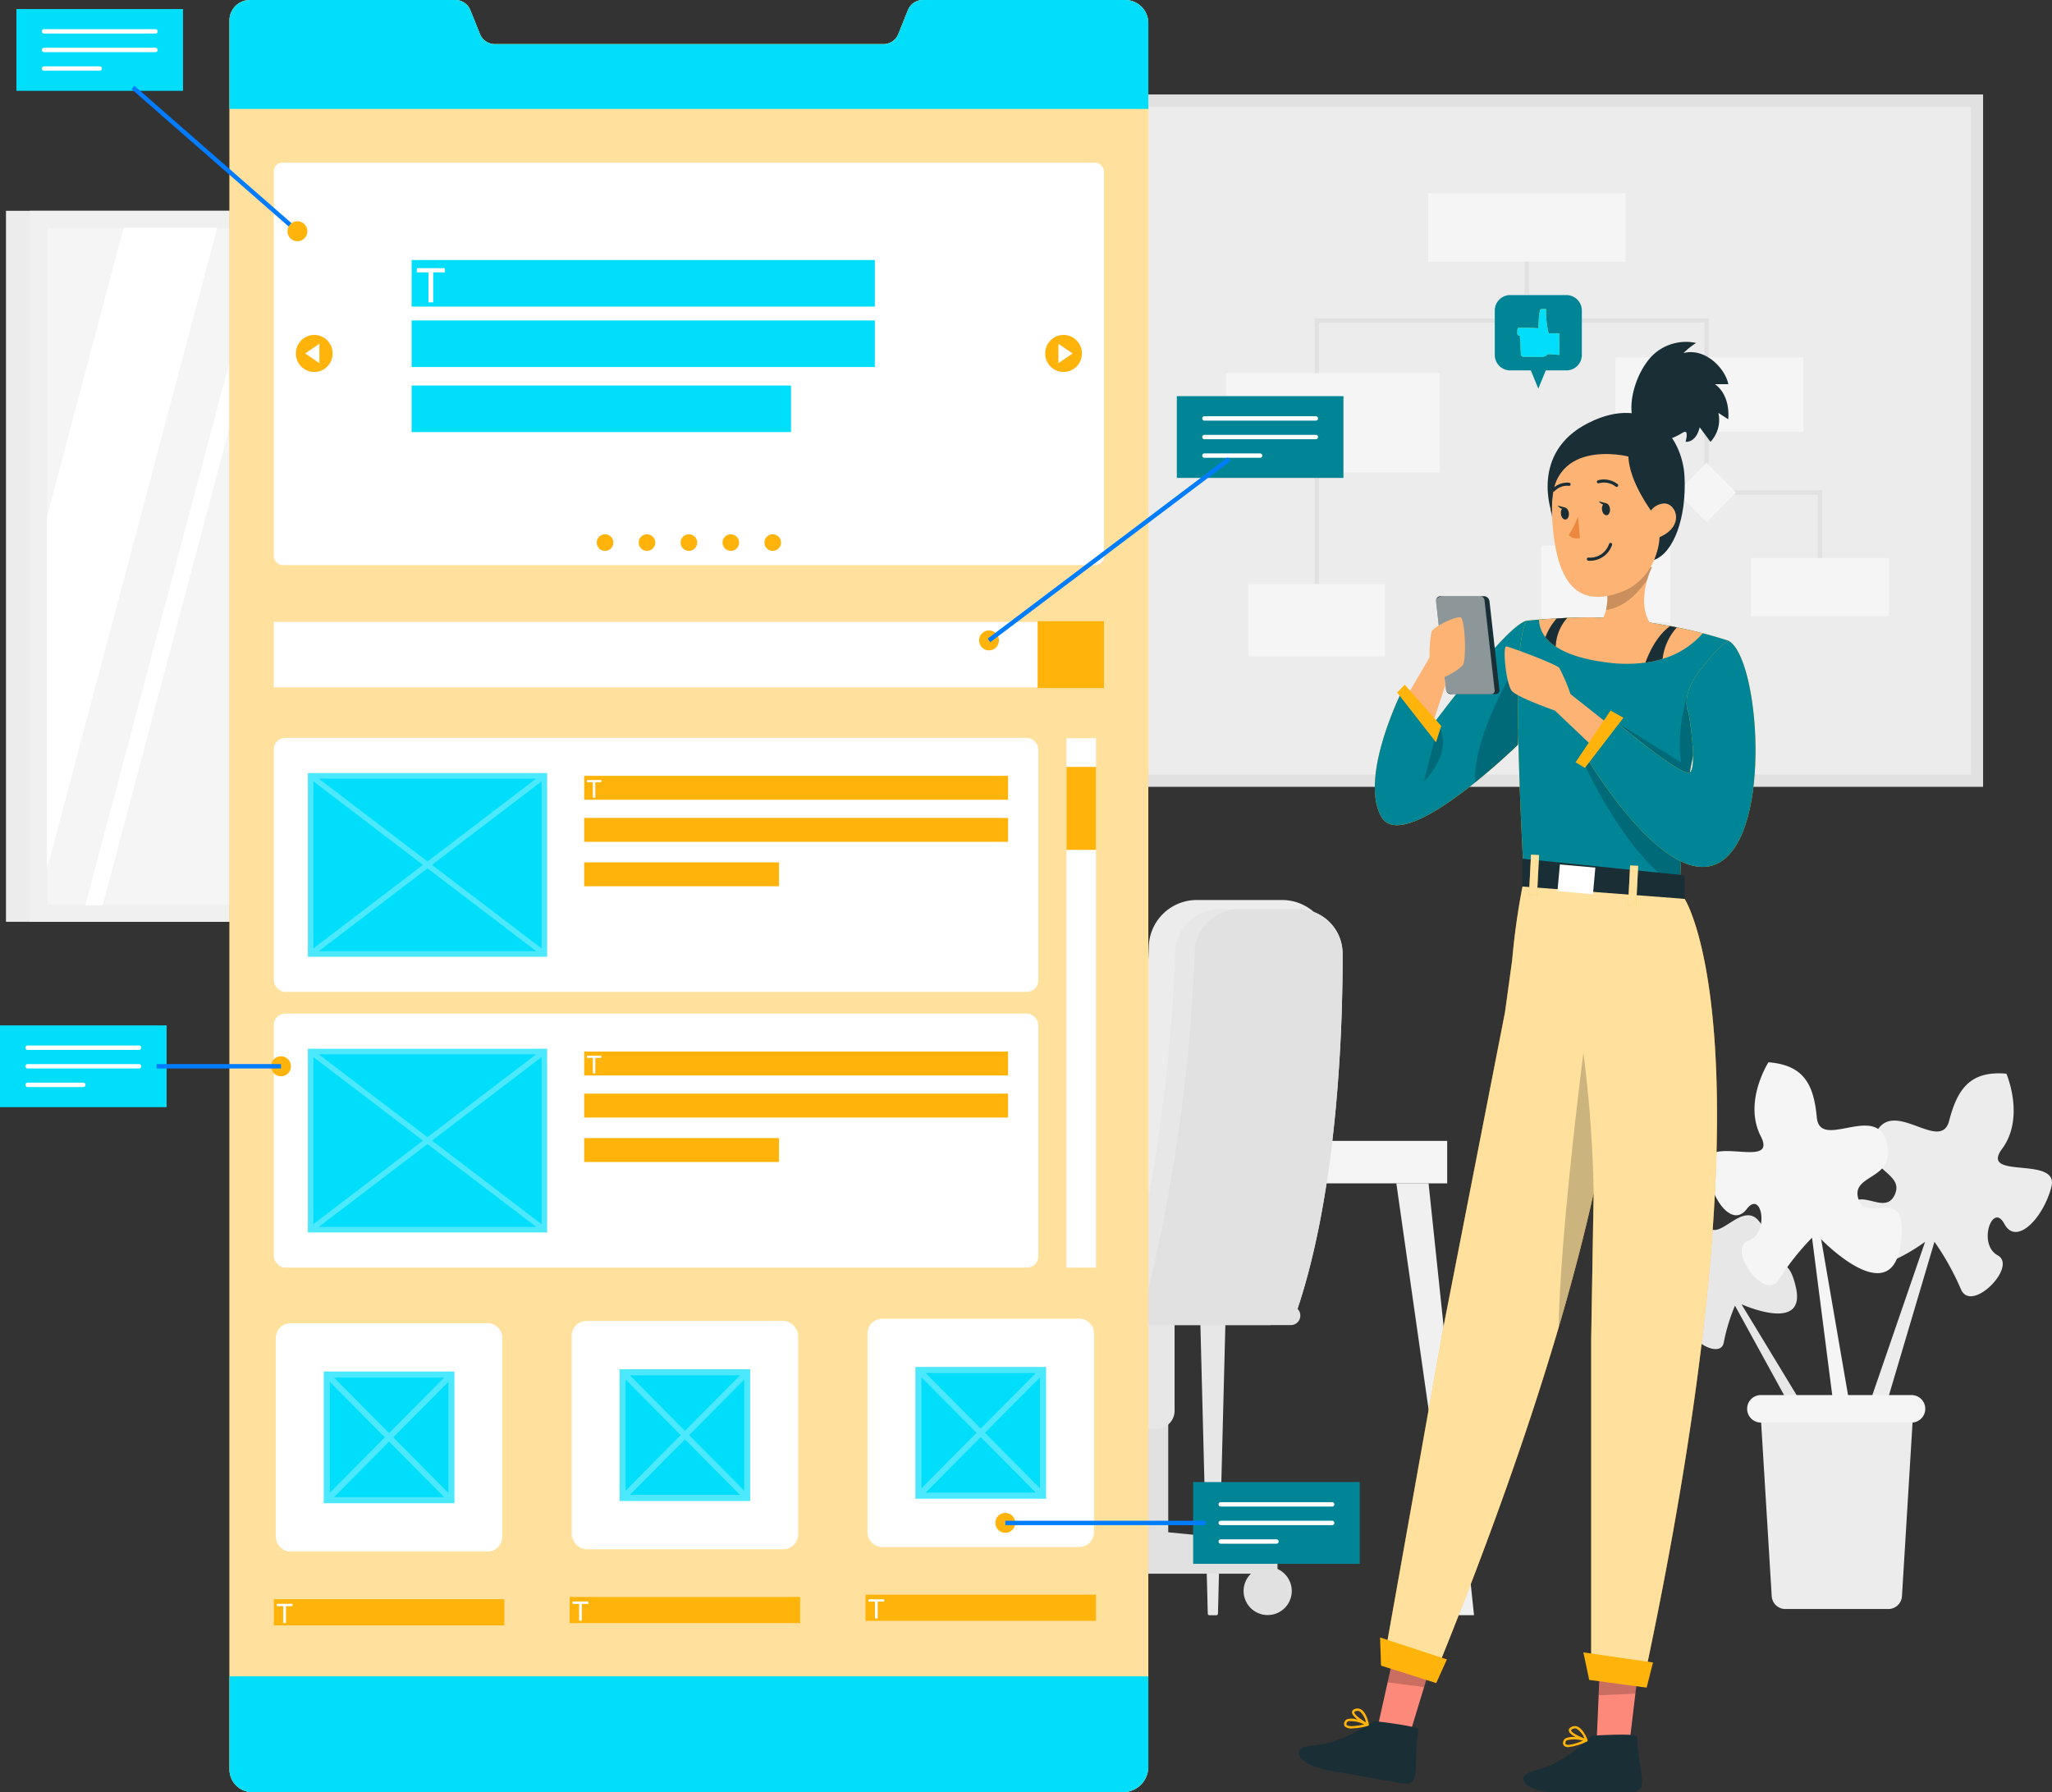 <svg xmlns="http://www.w3.org/2000/svg" width="363" height="317" viewBox="0 0 363 317">
  <rect x="0" y="0" width="363" height="317" fill="#333333" stroke="none"/>
  <g id="Grupo_135031" data-name="Grupo 135031" transform="translate(-968.966 -1748)">
    <g id="Grupo_134861" data-name="Grupo 134861" transform="translate(970.024 1764.711)">
      <g id="Grupo_134843" data-name="Grupo 134843" transform="translate(0 20.576)">
        <rect id="Rectángulo_295074" data-name="Rectángulo 295074" width="120.73" height="125.759" fill="#ececec"/>
        <rect id="Rectángulo_295075" data-name="Rectángulo 295075" width="120.73" height="125.759" transform="translate(4.217)" fill="#f0f0f0"/>
        <rect id="Rectángulo_295076" data-name="Rectángulo 295076" width="114.485" height="119.856" transform="translate(7.262 2.981)" fill="#e1e1e1"/>
        <rect id="Rectángulo_295077" data-name="Rectángulo 295077" width="111.627" height="119.853" transform="translate(7.26 2.98)" fill="#f5f5f5"/>
        <rect id="Rectángulo_295078" data-name="Rectángulo 295078" width="2.267" height="119.856" transform="translate(61.962 2.981)" fill="#ececec"/>
        <path id="Trazado_197350" data-name="Trazado 197350" d="M2088.813,992.331,2057,1112.184h-3.053l31.817-119.853Z" transform="translate(-2039.901 -989.351)" fill="#fff"/>
        <rect id="Rectángulo_295079" data-name="Rectángulo 295079" width="1.943" height="124.001" transform="translate(63.257 1.132)" fill="#f0f0f0"/>
        <path id="Trazado_197351" data-name="Trazado 197351" d="M2078.59,992.331l-30.1,113.425v-62.346l13.555-51.079Z" transform="translate(-2041.226 -989.351)" fill="#fff"/>
        <path id="Trazado_197352" data-name="Trazado 197352" d="M2143.954,1001.011v11.5l-25.878,97.473h-3.053Z" transform="translate(-2025.067 -987.155)" fill="#fff"/>
        <path id="Trazado_197353" data-name="Trazado 197353" d="M2142.747,1019.551V1081.9l-6.208,23.4H2119.99Z" transform="translate(-2023.861 -982.465)" fill="#fff"/>
      </g>
      <g id="Grupo_134850" data-name="Grupo 134850" transform="translate(70.501 127.685)">
        <g id="Grupo_134849" data-name="Grupo 134849">
          <path id="Trazado_197354" data-name="Trazado 197354" d="M2123.677,1122.062h12.255v-.822c0-1.615-1.793-2.9-3.929-2.812l-4.8.2c-1.977.08-3.526,1.314-3.526,2.81Z" transform="translate(-2093.467 -1064.565)" fill="#f0f0f0"/>
          <g id="Grupo_134844" data-name="Grupo 134844" transform="translate(28.635)">
            <path id="Trazado_197355" data-name="Trazado 197355" d="M2143.2,1126.58h16.216l2.58-22.825a1.6,1.6,0,0,0-1.587-1.525h-10.865a1.6,1.6,0,0,0-1.587,1.525Z" transform="translate(-2117.359 -1068.661)" fill="#e7e7e7"/>
            <path id="Trazado_197356" data-name="Trazado 197356" d="M2123.5,1075.438h4.048l4.55,43.11h-4.048a1.391,1.391,0,0,1-1.345-1.225l-4.291-40.66A1.078,1.078,0,0,1,2123.5,1075.438Z" transform="translate(-2122.41 -1075.438)" fill="#e7e7e7"/>
            <path id="Trazado_197357" data-name="Trazado 197357" d="M2129.429,1118.548H2190.1a1.077,1.077,0,0,0,1.085-1.225l-4.292-40.66a1.388,1.388,0,0,0-1.344-1.224H2124.88a1.077,1.077,0,0,0-1.085,1.224l4.292,40.66A1.388,1.388,0,0,0,2129.429,1118.548Z" transform="translate(-2122.075 -1075.438)" fill="#ececec"/>
            <path id="Trazado_197358" data-name="Trazado 197358" d="M2130.2,1114.26h57.214a.94.94,0,0,0,.947-1.069l-3.744-35.475a1.213,1.213,0,0,0-1.173-1.069h-57.214a.94.94,0,0,0-.947,1.069l3.744,35.475A1.213,1.213,0,0,0,2130.2,1114.26Z" transform="translate(-2121.712 -1075.132)" fill="#fafafa"/>
            <path id="Trazado_197359" data-name="Trazado 197359" d="M2142.885,1120.25h19.946a.881.881,0,0,1,.879.886h0a.881.881,0,0,1-.879.885h-19.946a.882.882,0,0,1-.878-.885h0A.882.882,0,0,1,2142.885,1120.25Z" transform="translate(-2117.65 -1064.103)" fill="#e7e7e7"/>
          </g>
          <rect id="Rectángulo_295080" data-name="Rectángulo 295080" width="49.394" height="7.512" transform="translate(54.141 64.918) rotate(180)" fill="#e7e7e7"/>
          <g id="Grupo_134845" data-name="Grupo 134845" transform="translate(140.152 64.918)">
            <path id="Trazado_197360" data-name="Trazado 197360" d="M2214.367,1203.637h1.233a.288.288,0,0,0,.283-.282l1.95-76.105h-5.7l1.949,76.105A.288.288,0,0,0,2214.367,1203.637Z" transform="translate(-2212.135 -1127.25)" fill="#e7e7e7"/>
          </g>
          <g id="Grupo_134846" data-name="Grupo 134846" transform="translate(175.457 64.918)">
            <path id="Trazado_197361" data-name="Trazado 197361" d="M2251.431,1203.636h2.849l-8.04-76.386h-5.7Z" transform="translate(-2240.542 -1127.25)" fill="#f0f0f0"/>
          </g>
          <path id="Trazado_197362" data-name="Trazado 197362" d="M2102.189,1203.636h0l10.92-76.386h-5.7l-8.041,76.386Z" transform="translate(-2099.37 -1062.332)" fill="#e7e7e7"/>
          <rect id="Rectángulo_295081" data-name="Rectángulo 295081" width="144.398" height="7.512" transform="translate(184.45 64.918) rotate(180)" fill="#f5f5f5"/>
          <path id="Trazado_197363" data-name="Trazado 197363" d="M2135.457,1203.637h3.273l0,0,1.211-76.384h-5.7Z" transform="translate(-2090.9 -1062.332)" fill="#f0f0f0"/>
          <g id="Grupo_134848" data-name="Grupo 134848" transform="translate(59.89 53.86)">
            <g id="Grupo_134847" data-name="Grupo 134847" transform="translate(1.233)">
              <path id="Trazado_197364" data-name="Trazado 197364" d="M2172.392,1120.62h1.512a.29.29,0,0,0,.29-.291v-1.614a.29.29,0,0,0-.29-.291h-1.086a.289.289,0,0,0-.278.216l-.427,1.614A.291.291,0,0,0,2172.392,1120.62Z" transform="translate(-2142.829 -1118.425)" fill="#f5f5f5"/>
              <path id="Trazado_197365" data-name="Trazado 197365" d="M2170.71,1120.62h1.512a.291.291,0,0,0,.29-.291v-1.614a.291.291,0,0,0-.29-.291h-1.086a.292.292,0,0,0-.28.216l-.426,1.614A.291.291,0,0,0,2170.71,1120.62Z" transform="translate(-2143.238 -1118.425)" fill="#f5f5f5"/>
              <path id="Trazado_197366" data-name="Trazado 197366" d="M2169.026,1120.62h1.514a.29.29,0,0,0,.288-.291v-1.614a.29.29,0,0,0-.288-.291h-1.086a.289.289,0,0,0-.28.216l-.426,1.614A.29.29,0,0,0,2169.026,1120.62Z" transform="translate(-2143.646 -1118.425)" fill="#f5f5f5"/>
              <path id="Trazado_197367" data-name="Trazado 197367" d="M2167.345,1120.62h1.513a.29.29,0,0,0,.29-.291v-1.614a.29.29,0,0,0-.29-.291h-1.086a.289.289,0,0,0-.279.216l-.427,1.614A.291.291,0,0,0,2167.345,1120.62Z" transform="translate(-2144.055 -1118.425)" fill="#f5f5f5"/>
              <path id="Trazado_197368" data-name="Trazado 197368" d="M2165.661,1120.62h1.514a.29.29,0,0,0,.288-.291v-1.614a.29.29,0,0,0-.288-.291h-1.086a.29.29,0,0,0-.279.216l-.427,1.614A.29.29,0,0,0,2165.661,1120.62Z" transform="translate(-2144.463 -1118.425)" fill="#f5f5f5"/>
              <path id="Trazado_197369" data-name="Trazado 197369" d="M2163.98,1120.62h1.512a.29.29,0,0,0,.29-.291v-1.614a.29.29,0,0,0-.29-.291h-1.086a.289.289,0,0,0-.279.216l-.428,1.614A.291.291,0,0,0,2163.98,1120.62Z" transform="translate(-2144.872 -1118.425)" fill="#f5f5f5"/>
              <path id="Trazado_197370" data-name="Trazado 197370" d="M2162.3,1120.62h1.512a.291.291,0,0,0,.29-.291v-1.614a.291.291,0,0,0-.29-.291h-1.086a.292.292,0,0,0-.28.216l-.426,1.614A.291.291,0,0,0,2162.3,1120.62Z" transform="translate(-2145.28 -1118.425)" fill="#f5f5f5"/>
              <path id="Trazado_197371" data-name="Trazado 197371" d="M2160.615,1120.62h1.513a.29.29,0,0,0,.289-.291v-1.614a.29.29,0,0,0-.289-.291h-1.086a.289.289,0,0,0-.28.216l-.427,1.614A.29.29,0,0,0,2160.615,1120.62Z" transform="translate(-2145.689 -1118.425)" fill="#f5f5f5"/>
              <path id="Trazado_197372" data-name="Trazado 197372" d="M2158.933,1120.62h1.513a.29.29,0,0,0,.289-.291v-1.614a.29.29,0,0,0-.289-.291h-1.086a.289.289,0,0,0-.278.216l-.428,1.614A.291.291,0,0,0,2158.933,1120.62Z" transform="translate(-2146.098 -1118.425)" fill="#f5f5f5"/>
              <path id="Trazado_197373" data-name="Trazado 197373" d="M2157.25,1120.62h1.513a.29.29,0,0,0,.289-.291v-1.614a.29.29,0,0,0-.289-.291h-1.086a.289.289,0,0,0-.28.216l-.426,1.614A.29.29,0,0,0,2157.25,1120.62Z" transform="translate(-2146.506 -1118.425)" fill="#f5f5f5"/>
              <path id="Trazado_197374" data-name="Trazado 197374" d="M2155.568,1120.62h1.512a.29.29,0,0,0,.29-.291v-1.614a.29.29,0,0,0-.29-.291h-1.086a.289.289,0,0,0-.279.216l-.427,1.614A.291.291,0,0,0,2155.568,1120.62Z" transform="translate(-2146.915 -1118.425)" fill="#f5f5f5"/>
              <path id="Trazado_197375" data-name="Trazado 197375" d="M2153.886,1120.62h1.512a.29.29,0,0,0,.289-.291v-1.614a.29.29,0,0,0-.289-.291h-1.086a.292.292,0,0,0-.28.216l-.426,1.614A.291.291,0,0,0,2153.886,1120.62Z" transform="translate(-2147.324 -1118.425)" fill="#f5f5f5"/>
              <path id="Trazado_197376" data-name="Trazado 197376" d="M2152.2,1120.62h1.514a.29.29,0,0,0,.288-.291v-1.614a.29.29,0,0,0-.288-.291h-1.086a.29.29,0,0,0-.28.216l-.426,1.614A.289.289,0,0,0,2152.2,1120.62Z" transform="translate(-2147.732 -1118.425)" fill="#f5f5f5"/>
              <path id="Trazado_197377" data-name="Trazado 197377" d="M2150.521,1120.62h1.512a.29.29,0,0,0,.29-.291v-1.614a.29.29,0,0,0-.29-.291h-1.087a.288.288,0,0,0-.278.216l-.428,1.614A.291.291,0,0,0,2150.521,1120.62Z" transform="translate(-2148.141 -1118.425)" fill="#f5f5f5"/>
              <path id="Trazado_197378" data-name="Trazado 197378" d="M2148.837,1120.62h1.514a.29.29,0,0,0,.289-.291v-1.614a.29.29,0,0,0-.289-.291h-1.086a.29.29,0,0,0-.28.216l-.426,1.614A.291.291,0,0,0,2148.837,1120.62Z" transform="translate(-2148.549 -1118.425)" fill="#f5f5f5"/>
            </g>
            <rect id="Rectángulo_295082" data-name="Rectángulo 295082" width="33.831" height="2.54" transform="translate(33.831 3.638) rotate(180)" fill="#ececec"/>
          </g>
        </g>
      </g>
      <g id="Grupo_134851" data-name="Grupo 134851" transform="translate(193.422 0)">
        <rect id="Rectángulo_295083" data-name="Rectángulo 295083" width="122.465" height="156.33" transform="translate(156.33 0) rotate(90)" fill="#e1e1e1"/>
        <rect id="Rectángulo_295084" data-name="Rectángulo 295084" width="151.997" height="118.097" transform="translate(154.164 120.281) rotate(180)" fill="#ececec"/>
        <line id="Línea_385" data-name="Línea 385" y2="16.469" transform="translate(75.615 23.517)" fill="none" stroke="#e1e1e1" stroke-miterlimit="10" stroke-width="0.778"/>
        <path id="Trazado_197379" data-name="Trazado 197379" d="M2229.221,1058.46v-53.016h68.952v30.412" transform="translate(-2190.754 -965.458)" fill="none" stroke="#e1e1e1" stroke-miterlimit="10" stroke-width="0.778"/>
        <path id="Trazado_197380" data-name="Trazado 197380" d="M2270.345,1045.9v-16.186h37.906v16.751" transform="translate(-2180.766 -959.318)" fill="none" stroke="#e1e1e1" stroke-miterlimit="10" stroke-width="0.778"/>
        <rect id="Rectángulo_295085" data-name="Rectángulo 295085" width="34.871" height="12.102" transform="translate(58.18 17.466)" fill="#f5f5f5"/>
        <rect id="Rectángulo_295086" data-name="Rectángulo 295086" width="33.236" height="13.146" transform="translate(91.315 46.503)" fill="#f5f5f5"/>
        <rect id="Rectángulo_295087" data-name="Rectángulo 295087" width="22.828" height="13.561" transform="translate(78.165 79.803)" fill="#f5f5f5"/>
        <rect id="Rectángulo_295088" data-name="Rectángulo 295088" width="24.446" height="10.301" transform="translate(115.262 81.998)" fill="#f5f5f5"/>
        <rect id="Rectángulo_295089" data-name="Rectángulo 295089" width="37.759" height="17.563" transform="translate(22.425 49.286)" fill="#f5f5f5"/>
        <rect id="Rectángulo_295090" data-name="Rectángulo 295090" width="24.114" height="12.836" transform="translate(26.41 86.584)" fill="#f5f5f5"/>
        <path id="Trazado_197759" data-name="Trazado 197759" d="M0,0,7.392.031l.031,7.392L.031,7.392Z" transform="matrix(0.707, 0.707, -0.707, 0.707, 75.615, 35.164)" fill="#f5f5f5"/>
        <path id="Trazado_197760" data-name="Trazado 197760" d="M0,0,7.392.031l.031,7.392L.031,7.392Z" transform="translate(107.419 65.149) rotate(45)" fill="#f5f5f5"/>
      </g>
      <g id="Grupo_134855" data-name="Grupo 134855" transform="translate(54.079 223.465)">
        <g id="Grupo_134852" data-name="Grupo 134852" transform="translate(5.05 14.978)">
          <path id="Trazado_197381" data-name="Trazado 197381" d="M2119.056,1172.926a2.33,2.33,0,0,0-1.851-3.342,5.012,5.012,0,0,0-1.566-5.444,1.147,1.147,0,0,0-.68-.3,1.3,1.3,0,0,0-.731.324l-4.325,3.131a2.633,2.633,0,0,0-.858.856c-.883,1.727,2.3,3.939.992,5.364-.375.408-.982.494-1.45.789-1.031.648-1.153,2.072-1.633,3.2s-2.153,2-2.793.957c.472-1.079-.957-2.007-2.118-2.144-1.146-.135-2.374-.2-3.017-1.3-1.646,1.452-5.335-2.6-5.251-4.231a3.193,3.193,0,0,0-2.574,2.661,19.421,19.421,0,0,0-.139,4.07c-.041,2.645-.887,5.235-.841,7.879.036,2.057.825,4.341,2.693,5.17a7,7,0,0,0,2.9.392l21.278-.137a3.232,3.232,0,0,0,1.5-.25c.96-.506,1.163-1.777,1.251-2.864q.572-6.991,1.144-13.98Z" transform="translate(-2090.22 -1163.836)" fill="#e1e1e1"/>
        </g>
        <g id="Grupo_134854" data-name="Grupo 134854" transform="translate(2.114 1.395)">
          <g id="Grupo_134853" data-name="Grupo 134853">
            <path id="Trazado_197382" data-name="Trazado 197382" d="M2120.873,1153h-33.015l.271,3.363.194,2.4.5,6.248.287,3.59.381,4.777.163,2.049.053.61.2,2.409.264,3.3.163,2.048.17,2.08.194,2.409.148,1.822.163,2.049.07.892h30.3l.07-.892.163-2.041.148-1.838.194-2.408.17-2.073.164-2.048.264-3.308.194-2.4.046-.61.163-2.049.387-4.777.287-3.582.5-6.256.194-2.4.271-3.363Zm1.985,2.205h0l-.635-.641h.689Zm-.163,2.041-.062.813-2.956,2.979-3.389-3.417,3.033-3.058h.713Zm-.853,10.651-2.165,2.181-3.389-3.417,3.389-3.409,2.343,2.361Zm-31.417-2.284h0l2.343-2.361,3.389,3.409-3.389,3.417-2.156-2.181Zm28.158-3.472-3.389,3.418-3.391-3.418,3.391-3.417Zm-5.329-7.578h3.879l-1.939,1.956Zm.838,12.1-3.382,3.417-3.389-3.417,3.389-3.409Zm-11.256,4.519,3.391-3.409,3.382,3.409-3.382,3.418Zm2.288,4.521-3.389,3.418-3.382-3.411,3.389-3.417Zm5.585-3.409,3.382,3.417-3.382,3.411-3.389-3.418Zm-4.483-6.733-3.391-3.418,3.391-3.417,3.382,3.417Zm-1.1,1.1-3.382,3.417-3.389-3.417,3.389-3.409Zm-7.874-1.1-3.382-3.418,3.382-3.417,3.391,3.417Zm0,2.213,3.391,3.409-3.391,3.418-3.382-3.418Zm3.391,12.458-3.391,3.409-3.382-3.409,3.382-3.418Zm1.094,1.1,3.389,3.417-3.382,3.418-3.389-3.418Zm1.1-1.1,3.391-3.418,3.382,3.418-3.382,3.409Zm7.874,1.1,3.382,3.417-3.382,3.418-3.389-3.418Zm4.484,4.519,3.389,3.418-2.2,2.213H2114l-2.2-2.213Zm-3.391-5.622,3.391-3.418,3.389,3.418-3.389,3.409Zm0-9.049,3.391-3.409,3.389,3.409-3.389,3.418Zm2.288-13.559-3.382,3.417-3.389-3.417,3.032-3.058h.713Zm-7.865-1.1-1.94-1.956h3.871Zm-1.1,1.1-3.382,3.417-3.389-3.417,3.032-3.058h.713Zm-5.933-3.058-1.94,1.956-1.931-1.956Zm-6.066,0,3.032,3.058-3.389,3.417-2.948-2.979-.062-.813,2.653-2.682Zm-2.9,0-.628.634h0l-.055-.634Zm-.209,5.905,1.66,1.673-1.412,1.423Zm.924,11.456-.132-1.619h0l.869.876-.737.743Zm.163,2.057,1.668-1.689,3.389,3.417-3.389,3.411-1.366-1.377Zm.5,6.319-.009-.149.078.079-.069.07Zm.589,7.281-.426-5.24,1-1.009,3.389,3.417-3.389,3.411-.574-.579Zm.31,3.9-.061-.782.326-.328,1.1,1.11Zm1.366-2.213,3.382-3.418,3.391,3.418-2.2,2.213h-2.39Zm6.772,2.213,1.1-1.11,1.1,1.11Zm4.39,0-2.2-2.213,3.391-3.418,3.382,3.418-2.187,2.213Zm4.577,0,1.1-1.11,1.1,1.11Zm10.333,0h-1.366l1.1-1.11.327.328Zm.317-3.9-.582.579-3.389-3.411,3.389-3.417,1,1.009Zm.6-7.437-.015.157-.071-.07.086-.086Zm.194-2.4-1.373,1.377-3.389-3.411,3.389-3.417,1.675,1.689Zm.466-5.81-.746-.752.877-.876Zm.922-11.473-.247,3.113-1.421-1.432,1.668-1.681Z" transform="translate(-2087.857 -1152.995)" fill="#e7e7e7"/>
          </g>
        </g>
        <rect id="Rectángulo_295093" data-name="Rectángulo 295093" width="40.961" height="4.354" rx="1.279" transform="translate(40.961 4.354) rotate(-180)" fill="#f0f0f0"/>
        <rect id="Rectángulo_295094" data-name="Rectángulo 295094" width="35.053" height="4.354" rx="1.279" transform="translate(2.953 39.101)" fill="#f0f0f0"/>
      </g>
      <g id="Grupo_134857" data-name="Grupo 134857" transform="translate(289.872 171.185)">
        <path id="Trazado_197383" data-name="Trazado 197383" d="M2308.281,1171.408l10.286-29.885s-14.266,10.663-14.171-1.159,6.5-2.641,8.722-7.008-6.329-4.32-3.327-10.942,11.529,3.552,13.035-2.314,3.909-8.848,10.119-8.322c0,0,3.357,7.718-.758,13.293s10.178,1.11,8.725,6.718-6.224,10.5-8.326,6.555-4.769,3.619-1.176,5.567-4.7,10.4-6.517,5.969a46.5,46.5,0,0,0-4.669-8.371l-9.479,31.975Z" transform="translate(-2268.947 -1109.761)" fill="#ececec"/>
        <path id="Trazado_197384" data-name="Trazado 197384" d="M2304.608,1167.229l-11.595-19.111s11.469,5.2,9.631-2.961-4.892-.838-7.086-3.521,3.733-3.953.663-8.078-7.445,4.214-9.366.385-4.031-5.528-8.249-4.218c0,0-1.166,5.851,2.517,9.083s-6.876,2.317-5.031,5.977,5.881,6.321,6.744,3.268,3.842,1.778,1.648,3.673,4.809,6.478,5.4,3.136a33.085,33.085,0,0,1,1.977-6.5l11.351,20.681Z" transform="translate(-2275.874 -1105.317)" fill="#e7e7e7"/>
        <path id="Trazado_197385" data-name="Trazado 197385" d="M2310.275,1172.251l-5.31-30.786s12.225,12.683,14,1.143-5.918-3.617-7.4-8.232,6.852-3.2,4.972-10.134-11.8,1.614-12.344-4.346-2.412-9.255-8.552-9.739c0,0-4.49,6.987-1.36,13.083s-10.1-.553-9.566,5.15,4.41,11.24,7.083,7.727,4.078,4.293.267,5.617,2.938,10.888,5.41,6.864a45.816,45.816,0,0,1,5.875-7.411l4.195,32.694Z" transform="translate(-2273.73 -1110.156)" fill="#f5f5f5"/>
        <g id="Grupo_134856" data-name="Grupo 134856" transform="translate(18.145 58.861)">
          <path id="Trazado_197386" data-name="Trazado 197386" d="M2314.981,1194.722h-18.229a2.42,2.42,0,0,1-2.407-2.282l-1.933-31.7a2.424,2.424,0,0,1,2.407-2.58h22.093a2.423,2.423,0,0,1,2.408,2.58l-1.931,31.7A2.421,2.421,0,0,1,2314.981,1194.722Z" transform="translate(-2290.003 -1156.873)" fill="#ececec"/>
          <path id="Trazado_197387" data-name="Trazado 197387" d="M2319.561,1162h-26.676a2.419,2.419,0,0,1-2.4-2.152h0a2.424,2.424,0,0,1,2.4-2.71h26.676a2.425,2.425,0,0,1,2.4,2.71h0A2.419,2.419,0,0,1,2319.561,1162Z" transform="translate(-2290.473 -1157.134)" fill="#f5f5f5"/>
        </g>
      </g>
      <g id="Grupo_134860" data-name="Grupo 134860" transform="translate(165.508 142.482)">
        <path id="Rectángulo_295095" data-name="Rectángulo 295095" d="M0,0H51.305a0,0,0,0,1,0,0V2.831a3.892,3.892,0,0,1-3.892,3.892H3.892A3.892,3.892,0,0,1,0,2.831V0A0,0,0,0,1,0,0Z" transform="translate(58.208 75.189) rotate(180)" fill="#e1e1e1"/>
        <path id="Trazado_197388" data-name="Trazado 197388" d="M2229.575,1182.839l-16.439-1.629v-23.291h-6.515V1181.2l-16.505,1.635a3.217,3.217,0,0,0-2.888,3.211v2.488h45.235v-2.488A3.217,3.217,0,0,0,2229.575,1182.839Z" transform="translate(-2173.039 -1069.372)" fill="#e1e1e1"/>
        <path id="Trazado_197389" data-name="Trazado 197389" d="M2193.719,1185.688a4.26,4.26,0,1,1-4.259-4.294A4.276,4.276,0,0,1,2193.719,1185.688Z" transform="translate(-2173.531 -1063.434)" fill="#e1e1e1"/>
        <path id="Trazado_197390" data-name="Trazado 197390" d="M2218.8,1185.688a4.26,4.26,0,1,0,4.261-4.294A4.277,4.277,0,0,0,2218.8,1185.688Z" transform="translate(-2165.372 -1063.434)" fill="#e1e1e1"/>
        <path id="Rectángulo_295096" data-name="Rectángulo 295096" d="M0,0H8.759a0,0,0,0,1,0,0V17.527a3.217,3.217,0,0,1-3.217,3.217H3.217A3.217,3.217,0,0,1,0,17.527V0A0,0,0,0,1,0,0Z" transform="translate(32.46 72.809)" fill="#e7e7e7"/>
        <path id="Trazado_197391" data-name="Trazado 197391" d="M2198.508,1156.146a288.411,288.411,0,0,0,8.47-60.7,8.484,8.484,0,0,1,8.455-8.194H2230.6a8.492,8.492,0,0,1,8.464,8.486c.06,13.929-.906,42.4-8.7,65.547l-28.866-1.073A3.233,3.233,0,0,1,2198.508,1156.146Z" transform="translate(-2170.325 -1087.248)" fill="#ececec"/>
        <g id="Grupo_134858" data-name="Grupo 134858" transform="translate(0 1.628)">
          <path id="Trazado_197392" data-name="Trazado 197392" d="M2201.771,1159.4a302.979,302.979,0,0,0,9.074-63.294,7.826,7.826,0,0,1,7.8-7.559h13.99a7.834,7.834,0,0,1,7.807,7.829c.054,12.848-.835,41.675-8.024,63.024Z" transform="translate(-2169.506 -1088.547)" fill="#e7e7e7"/>
          <path id="Trazado_197393" data-name="Trazado 197393" d="M2214.077,1129.335s-16.625-3.391-32.674-1.748,7.552,22.782,7.552,22.782h3.314s-12.507-13.4-11.81-16.742,32.193,1.062,32.193,1.062Z" transform="translate(-2175.811 -1078.786)" fill="#e7e7e7"/>
          <path id="Trazado_197394" data-name="Trazado 197394" d="M2231.746,1159.4h-27.222a302.891,302.891,0,0,0,9.078-63.292,7.825,7.825,0,0,1,7.8-7.559h10.561a7.839,7.839,0,0,1,7.811,7.829C2239.825,1109.22,2238.935,1138.05,2231.746,1159.4Z" transform="translate(-2168.838 -1088.547)" fill="#e1e1e1"/>
        </g>
        <g id="Grupo_134859" data-name="Grupo 134859" transform="translate(5.073 71.827)">
          <path id="Trazado_197395" data-name="Trazado 197395" d="M2181.561,1144.575h55.053a1.674,1.674,0,0,1,1.667,1.68h0a1.675,1.675,0,0,1-1.667,1.682h-55.053a1.675,1.675,0,0,1-1.668-1.682h0A1.674,1.674,0,0,1,2181.561,1144.575Z" transform="translate(-2179.893 -1144.575)" fill="#e1e1e1"/>
        </g>
      </g>
    </g>
    <g id="Grupo_134886" data-name="Grupo 134886" transform="translate(1009.56 1748)">
      <path id="Trazado_197396" data-name="Trazado 197396" d="M2237,964.348v308.337a4.486,4.486,0,0,1-4.538,4.505H2078.509a4.02,4.02,0,0,1-4.054-4.135V963.977a3.628,3.628,0,0,1,3.474-3.784h36.554a2.848,2.848,0,0,1,2.6,1.833l1.673,4.155a2.844,2.844,0,0,0,2.6,1.814h68.821a2.816,2.816,0,0,0,2.6-1.784l1.674-4.175a2.855,2.855,0,0,1,2.6-1.843h35.972A4.1,4.1,0,0,1,2237,964.348Z" transform="translate(-2074.455 -960.193)" fill="#ffb30b"/>
      <path id="Trazado_197397" data-name="Trazado 197397" d="M2237,964.348v308.337a4.486,4.486,0,0,1-4.538,4.505H2078.509a4.02,4.02,0,0,1-4.054-4.135V963.977a3.628,3.628,0,0,1,3.474-3.784h36.554a2.848,2.848,0,0,1,2.6,1.833l1.673,4.155a2.844,2.844,0,0,0,2.6,1.814h68.821a2.816,2.816,0,0,0,2.6-1.784l1.674-4.175a2.855,2.855,0,0,1,2.6-1.843h35.972A4.1,4.1,0,0,1,2237,964.348Z" transform="translate(-2074.455 -960.193)" fill="#fff" opacity="0.6" style="isolation: isolate"/>
      <g id="Grupo_134885" data-name="Grupo 134885" transform="translate(7.845 28.769)">
        <g id="Grupo_134864" data-name="Grupo 134864" transform="translate(0 205.281)">
          <path id="Rectángulo_295097" data-name="Rectángulo 295097" d="M2.633,0h34.8a2.633,2.633,0,0,1,2.633,2.633v35.12a2.633,2.633,0,0,1-2.633,2.633H2.634A2.634,2.634,0,0,1,0,37.754V2.633A2.633,2.633,0,0,1,2.633,0Z" transform="translate(0.357)" fill="#fff"/>
          <rect id="Rectángulo_295098" data-name="Rectángulo 295098" width="23.096" height="23.284" transform="translate(8.84 8.552)" fill="#00defc"/>
          <path id="Trazado_197398" data-name="Trazado 197398" d="M2087.879,1153.818V1177.1h23.1v-23.285Zm10.8,11.642-9.74,9.819v-19.639Zm-8.991-10.573h19.481l-9.74,9.818Zm9.74,11.329,9.74,9.818h-19.481Zm.75-.756,9.739-9.819v19.639Z" transform="translate(-2079.04 -1145.267)" fill="#fff" opacity="0.3" style="isolation: isolate"/>
          <g id="Grupo_134863" data-name="Grupo 134863" transform="translate(0 48.823)">
            <rect id="Rectángulo_295099" data-name="Rectángulo 295099" width="40.776" height="4.63" fill="#ffb30b"/>
            <g id="Grupo_134862" data-name="Grupo 134862" transform="translate(0.517 0.807)">
              <path id="Trazado_197399" data-name="Trazado 197399" d="M2082.34,1187.026h-1.157v-.422h2.791v.422h-1.157v2.981h-.478Z" transform="translate(-2081.183 -1186.604)" fill="#fff"/>
            </g>
          </g>
        </g>
        <g id="Grupo_134867" data-name="Grupo 134867" transform="translate(52.333 204.879)">
          <rect id="Rectángulo_295100" data-name="Rectángulo 295100" width="40.062" height="40.387" rx="2.633" transform="translate(0.357)" fill="#fff"/>
          <rect id="Rectángulo_295101" data-name="Rectángulo 295101" width="23.096" height="23.284" transform="translate(8.84 8.552)" fill="#00defc"/>
          <path id="Trazado_197400" data-name="Trazado 197400" d="M2129.986,1153.5v23.285h23.1V1153.5Zm10.8,11.642-9.739,9.819V1155.32Zm-8.991-10.574h19.481l-9.74,9.818Zm9.74,11.329,9.74,9.818h-19.481Zm.748-.756,9.74-9.819v19.639Z" transform="translate(-2121.146 -1144.946)" fill="#fff" opacity="0.3" style="isolation: isolate"/>
          <g id="Grupo_134866" data-name="Grupo 134866" transform="translate(0 48.823)">
            <rect id="Rectángulo_295102" data-name="Rectángulo 295102" width="40.777" height="4.63" fill="#ffb30b"/>
            <g id="Grupo_134865" data-name="Grupo 134865" transform="translate(0.517 0.807)">
              <path id="Trazado_197401" data-name="Trazado 197401" d="M2124.447,1186.705h-1.157v-.422h2.792v.422h-1.157v2.981h-.477Z" transform="translate(-2123.29 -1186.283)" fill="#fff"/>
            </g>
          </g>
        </g>
        <g id="Grupo_134870" data-name="Grupo 134870" transform="translate(104.667 204.476)">
          <path id="Rectángulo_295103" data-name="Rectángulo 295103" d="M2.633,0h34.8a2.634,2.634,0,0,1,2.634,2.634v35.12a2.633,2.633,0,0,1-2.633,2.633H2.633A2.633,2.633,0,0,1,0,37.754V2.633A2.633,2.633,0,0,1,2.633,0Z" transform="translate(0.357)" fill="#fff"/>
          <rect id="Rectángulo_295104" data-name="Rectángulo 295104" width="23.096" height="23.284" transform="translate(8.84 8.552)" fill="#00defc"/>
          <path id="Trazado_197402" data-name="Trazado 197402" d="M2172.093,1153.176v23.285h23.1v-23.285Zm10.8,11.642-9.739,9.819V1155Zm-8.991-10.573h19.481l-9.74,9.818Zm9.74,11.329,9.74,9.818H2173.9Zm.748-.756,9.74-9.819v19.639Z" transform="translate(-2163.254 -1144.625)" fill="#fff" opacity="0.3" style="isolation: isolate"/>
          <g id="Grupo_134869" data-name="Grupo 134869" transform="translate(0 48.823)">
            <rect id="Rectángulo_295105" data-name="Rectángulo 295105" width="40.777" height="4.63" fill="#ffb30b"/>
            <g id="Grupo_134868" data-name="Grupo 134868" transform="translate(0.517 0.807)">
              <path id="Trazado_197403" data-name="Trazado 197403" d="M2166.554,1186.384H2165.4v-.422h2.792v.422h-1.157v2.981h-.478Z" transform="translate(-2165.397 -1185.962)" fill="#fff"/>
            </g>
          </g>
        </g>
        <rect id="Rectángulo_295106" data-name="Rectángulo 295106" width="146.857" height="71.187" rx="1.514" fill="#fff"/>
        <g id="Grupo_134873" data-name="Grupo 134873" transform="translate(3.899 30.471)">
          <g id="Grupo_134871" data-name="Grupo 134871">
            <ellipse id="Elipse_4821" data-name="Elipse 4821" cx="3.253" cy="3.28" rx="3.253" ry="3.28" fill="#ffb30b"/>
            <path id="Trazado_197404" data-name="Trazado 197404" d="M2085.232,1010.439l2.513,1.718v-3.437Z" transform="translate(-2083.581 -1007.159)" fill="#fff"/>
          </g>
          <g id="Grupo_134872" data-name="Grupo 134872" transform="translate(132.552)">
            <ellipse id="Elipse_4822" data-name="Elipse 4822" cx="3.253" cy="3.28" rx="3.253" ry="3.28" fill="#ffb30b"/>
            <path id="Trazado_197405" data-name="Trazado 197405" d="M2194.952,1010.439l-2.513-1.718v3.437Z" transform="translate(-2190.096 -1007.159)" fill="#fff"/>
          </g>
        </g>
        <g id="Grupo_134875" data-name="Grupo 134875" transform="translate(24.377 17.225)">
          <rect id="Rectángulo_295107" data-name="Rectángulo 295107" width="81.943" height="8.235" fill="#00defc"/>
          <rect id="Rectángulo_295108" data-name="Rectángulo 295108" width="81.943" height="8.235" transform="translate(0 10.691)" fill="#00defc"/>
          <rect id="Rectángulo_295109" data-name="Rectángulo 295109" width="67.111" height="8.235" transform="translate(0 22.199)" fill="#00defc"/>
          <g id="Grupo_134874" data-name="Grupo 134874" transform="translate(0.92 1.435)">
            <path id="Trazado_197406" data-name="Trazado 197406" d="M2103.178,998.8h-2.058v-.752h4.966v.752h-2.06v5.3h-.849Z" transform="translate(-2101.12 -998.047)" fill="#fff"/>
          </g>
        </g>
        <g id="Grupo_134876" data-name="Grupo 134876" transform="translate(57.128 65.741)">
          <path id="Trazado_197407" data-name="Trazado 197407" d="M2129.667,1037.1a1.467,1.467,0,1,1-1.467-1.48A1.472,1.472,0,0,1,2129.667,1037.1Z" transform="translate(-2126.732 -1035.623)" fill="#ffb30b"/>
          <path id="Trazado_197408" data-name="Trazado 197408" d="M2135.634,1037.1a1.467,1.467,0,1,1-1.467-1.48A1.472,1.472,0,0,1,2135.634,1037.1Z" transform="translate(-2125.283 -1035.623)" fill="#ffb30b"/>
          <path id="Trazado_197409" data-name="Trazado 197409" d="M2141.6,1037.1a1.467,1.467,0,1,1-1.467-1.48A1.472,1.472,0,0,1,2141.6,1037.1Z" transform="translate(-2123.833 -1035.623)" fill="#ffb30b"/>
          <path id="Trazado_197410" data-name="Trazado 197410" d="M2147.567,1037.1a1.467,1.467,0,1,1-1.467-1.48A1.472,1.472,0,0,1,2147.567,1037.1Z" transform="translate(-2122.385 -1035.623)" fill="#ffb30b"/>
          <path id="Trazado_197411" data-name="Trazado 197411" d="M2153.535,1037.1a1.467,1.467,0,1,1-1.467-1.48A1.472,1.472,0,0,1,2153.535,1037.1Z" transform="translate(-2120.935 -1035.623)" fill="#ffb30b"/>
        </g>
        <rect id="Rectángulo_295110" data-name="Rectángulo 295110" width="146.857" height="11.565" transform="translate(0 81.241)" fill="#fff"/>
        <rect id="Rectángulo_295111" data-name="Rectángulo 295111" width="11.738" height="11.834" transform="translate(135.119 81.106)" fill="#ffb30b"/>
        <g id="Grupo_134880" data-name="Grupo 134880" transform="translate(0 101.75)">
          <rect id="Rectángulo_295112" data-name="Rectángulo 295112" width="135.246" height="44.93" rx="2.024" fill="#fff"/>
          <rect id="Rectángulo_295113" data-name="Rectángulo 295113" width="42.3" height="32.471" transform="translate(6.034 6.229)" fill="#00defc"/>
          <g id="Grupo_134877" data-name="Grupo 134877" transform="translate(6.034 6.23)">
            <path id="Trazado_197412" data-name="Trazado 197412" d="M2085.622,1069.335v32.471h42.3v-32.471Zm40.373.975-19.224,14.65-19.225-14.65Zm-39.406.492,19.38,14.768-19.38,14.767Zm.958,30.028,19.225-14.648L2126,1100.83Zm20.026-15.26,19.381-14.768v29.536Z" transform="translate(-2085.622 -1069.335)" fill="#fff" opacity="0.3" style="isolation: isolate"/>
          </g>
          <g id="Grupo_134879" data-name="Grupo 134879" transform="translate(54.903 6.714)">
            <rect id="Rectángulo_295114" data-name="Rectángulo 295114" width="74.982" height="4.229" fill="#ffb30b"/>
            <rect id="Rectángulo_295115" data-name="Rectángulo 295115" width="74.982" height="4.229" transform="translate(0 7.441)" fill="#ffb30b"/>
            <rect id="Rectángulo_295116" data-name="Rectángulo 295116" width="34.468" height="4.229" transform="translate(0 15.303)" fill="#ffb30b"/>
            <g id="Grupo_134878" data-name="Grupo 134878" transform="translate(0.472 0.737)">
              <path id="Trazado_197413" data-name="Trazado 197413" d="M2126.379,1070.7h-1.058v-.386h2.551v.386h-1.057v2.723h-.436Z" transform="translate(-2125.321 -1070.31)" fill="#fff"/>
            </g>
          </g>
        </g>
        <g id="Grupo_134884" data-name="Grupo 134884" transform="translate(0 150.519)">
          <rect id="Rectángulo_295117" data-name="Rectángulo 295117" width="135.246" height="44.93" rx="2.024" fill="#fff"/>
          <rect id="Rectángulo_295118" data-name="Rectángulo 295118" width="42.3" height="32.471" transform="translate(6.034 6.229)" fill="#00defc"/>
          <g id="Grupo_134881" data-name="Grupo 134881" transform="translate(6.034 6.229)">
            <path id="Trazado_197414" data-name="Trazado 197414" d="M2085.622,1108.258v32.471h42.3v-32.471Zm40.373.976-19.224,14.648-19.225-14.648Zm-39.406.492,19.38,14.767-19.38,14.769Zm.958,30.028,19.225-14.649L2126,1139.755Zm20.026-15.261,19.381-14.767v29.536Z" transform="translate(-2085.622 -1108.258)" fill="#fff" opacity="0.3" style="isolation: isolate"/>
          </g>
          <g id="Grupo_134883" data-name="Grupo 134883" transform="translate(54.903 6.714)">
            <rect id="Rectángulo_295119" data-name="Rectángulo 295119" width="74.982" height="4.229" fill="#ffb30b"/>
            <rect id="Rectángulo_295120" data-name="Rectángulo 295120" width="74.982" height="4.229" transform="translate(0 7.441)" fill="#ffb30b"/>
            <rect id="Rectángulo_295121" data-name="Rectángulo 295121" width="34.468" height="4.229" transform="translate(0 15.303)" fill="#ffb30b"/>
            <g id="Grupo_134882" data-name="Grupo 134882" transform="translate(0.472 0.737)">
              <path id="Trazado_197415" data-name="Trazado 197415" d="M2126.379,1109.619h-1.058v-.386h2.551v.386h-1.057v2.723h-.436Z" transform="translate(-2125.321 -1109.233)" fill="#fff"/>
            </g>
          </g>
        </g>
        <rect id="Rectángulo_295122" data-name="Rectángulo 295122" width="5.228" height="93.652" transform="translate(140.215 101.797)" fill="#fff"/>
        <rect id="Rectángulo_295123" data-name="Rectángulo 295123" width="5.228" height="14.671" transform="translate(140.215 106.886)" fill="#ffb30b"/>
      </g>
      <path id="Trazado_197416" data-name="Trazado 197416" d="M2237,964.35v15.108H2074.455V963.979a3.628,3.628,0,0,1,3.474-3.785h36.552a2.849,2.849,0,0,1,2.6,1.834l1.673,4.155a2.846,2.846,0,0,0,2.6,1.814h68.821a2.815,2.815,0,0,0,2.6-1.785l1.674-4.174a2.855,2.855,0,0,1,2.6-1.844h35.972A4.1,4.1,0,0,1,2237,964.35Z" transform="translate(-2074.455 -960.193)" fill="#00defc"/>
      <path id="Trazado_197417" data-name="Trazado 197417" d="M2074.455,1196.849H2237v15.976a4.487,4.487,0,0,1-4.538,4.507H2078.509a4.02,4.02,0,0,1-4.054-4.136Z" transform="translate(-2074.455 -900.332)" fill="#00defc"/>
    </g>
    <g id="Grupo_134888" data-name="Grupo 134888" transform="translate(971.869 1749.6)">
      <rect id="Rectángulo_295124" data-name="Rectángulo 295124" width="29.473" height="14.464" fill="#00defc"/>
      <g id="Grupo_134887" data-name="Grupo 134887" transform="translate(4.88 3.945)">
        <line id="Línea_386" data-name="Línea 386" x2="19.712" fill="none" stroke="#fff" stroke-linecap="round" stroke-linejoin="round" stroke-width="0.778"/>
        <line id="Línea_387" data-name="Línea 387" x2="19.712" transform="translate(0 3.287)" fill="none" stroke="#fff" stroke-linecap="round" stroke-linejoin="round" stroke-width="0.778"/>
        <line id="Línea_388" data-name="Línea 388" x2="9.856" transform="translate(0 6.573)" fill="none" stroke="#fff" stroke-linecap="round" stroke-linejoin="round" stroke-width="0.778"/>
      </g>
      <line id="Línea_389" data-name="Línea 389" x2="29.09" y2="25.434" transform="translate(20.621 13.87)" fill="none" stroke="#007cff" stroke-miterlimit="10" stroke-width="0.778"/>
      <ellipse id="Elipse_4823" data-name="Elipse 4823" cx="1.758" cy="1.773" rx="1.758" ry="1.773" transform="translate(47.953 37.531)" fill="#ffb30b"/>
    </g>
    <g id="Grupo_134890" data-name="Grupo 134890" transform="translate(968.966 1929.373)">
      <rect id="Rectángulo_295125" data-name="Rectángulo 295125" width="29.473" height="14.464" fill="#00defc"/>
      <g id="Grupo_134889" data-name="Grupo 134889" transform="translate(4.88 3.945)">
        <line id="Línea_390" data-name="Línea 390" x2="19.712" fill="none" stroke="#fff" stroke-linecap="round" stroke-linejoin="round" stroke-width="0.778"/>
        <line id="Línea_391" data-name="Línea 391" x2="19.712" transform="translate(0 3.287)" fill="none" stroke="#fff" stroke-linecap="round" stroke-linejoin="round" stroke-width="0.778"/>
        <line id="Línea_392" data-name="Línea 392" x2="9.856" transform="translate(0 6.573)" fill="none" stroke="#fff" stroke-linecap="round" stroke-linejoin="round" stroke-width="0.778"/>
      </g>
      <ellipse id="Elipse_4824" data-name="Elipse 4824" cx="1.758" cy="1.773" rx="1.758" ry="1.773" transform="translate(47.953 5.46)" fill="#ffb30b"/>
      <line id="Línea_393" data-name="Línea 393" x1="22.009" transform="translate(27.702 7.232)" fill="none" stroke="#007cff" stroke-miterlimit="10" stroke-width="0.778"/>
    </g>
    <g id="Grupo_134892" data-name="Grupo 134892" transform="translate(1142.164 1818.07)">
      <rect id="Rectángulo_295126" data-name="Rectángulo 295126" width="29.473" height="14.464" transform="translate(34.983)" fill="#008597"/>
      <g id="Grupo_134891" data-name="Grupo 134891" transform="translate(39.863 3.945)">
        <line id="Línea_394" data-name="Línea 394" x2="19.712" fill="none" stroke="#fff" stroke-linecap="round" stroke-linejoin="round" stroke-width="0.778"/>
        <line id="Línea_395" data-name="Línea 395" x2="19.712" transform="translate(0 3.287)" fill="none" stroke="#fff" stroke-linecap="round" stroke-linejoin="round" stroke-width="0.778"/>
        <line id="Línea_396" data-name="Línea 396" x2="9.856" transform="translate(0 6.573)" fill="none" stroke="#fff" stroke-linecap="round" stroke-linejoin="round" stroke-width="0.778"/>
      </g>
      <ellipse id="Elipse_4825" data-name="Elipse 4825" cx="1.758" cy="1.773" rx="1.758" ry="1.773" transform="translate(0 41.432)" fill="#ffb30b"/>
      <line id="Línea_397" data-name="Línea 397" y1="32.071" x2="42.504" transform="translate(1.758 11.134)" fill="none" stroke="#007cff" stroke-miterlimit="10" stroke-width="0.778"/>
    </g>
    <g id="Grupo_134894" data-name="Grupo 134894" transform="translate(1145.052 2010.148)">
      <rect id="Rectángulo_295127" data-name="Rectángulo 295127" width="29.473" height="14.464" transform="translate(34.982)" fill="#008597"/>
      <g id="Grupo_134893" data-name="Grupo 134893" transform="translate(39.862 3.945)">
        <line id="Línea_398" data-name="Línea 398" x2="19.712" fill="none" stroke="#fff" stroke-linecap="round" stroke-linejoin="round" stroke-width="0.778"/>
        <line id="Línea_399" data-name="Línea 399" x2="19.712" transform="translate(0 3.287)" fill="none" stroke="#fff" stroke-linecap="round" stroke-linejoin="round" stroke-width="0.778"/>
        <line id="Línea_400" data-name="Línea 400" x2="9.856" transform="translate(0 6.573)" fill="none" stroke="#fff" stroke-linecap="round" stroke-linejoin="round" stroke-width="0.778"/>
      </g>
      <path id="Trazado_197418" data-name="Trazado 197418" d="M2186.987,1175.549a1.758,1.758,0,1,1-1.759-1.773A1.765,1.765,0,0,1,2186.987,1175.549Z" transform="translate(-2183.471 -1168.317)" fill="#ffb30b"/>
      <line id="Línea_401" data-name="Línea 401" x2="35.397" transform="translate(1.758 7.232)" fill="none" stroke="#007cff" stroke-miterlimit="10" stroke-width="0.778"/>
    </g>
    <g id="Grupo_134910" data-name="Grupo 134910" transform="translate(1198.698 1800.192)">
      <g id="Grupo_134895" data-name="Grupo 134895" transform="translate(13.475 57.582)">
        <path id="Trazado_197419" data-name="Trazado 197419" d="M2264.485,1047.806c-3.258.149-16.913,18.635-16.913,18.635l-5.071-6.646s-7.818,15.312-3.951,22.6,24.249-12.635,24.249-12.635Z" transform="translate(-2237.476 -1047.806)" fill="#ffb30b"/>
        <path id="Trazado_197420" data-name="Trazado 197420" d="M2264.487,1047.808l-1.346,14.743-.343,7.207s-3.351,3.274-7.588,6.678c-6.221,5.007-14.358,10.29-16.661,5.959-3.867-7.285,3.952-22.6,3.952-22.6l5.07,6.644.035-.053C2248.38,1065.27,2261.333,1047.947,2264.487,1047.808Z" transform="translate(-2237.476 -1047.806)" fill="#008597"/>
      </g>
      <path id="Trazado_197421" data-name="Trazado 197421" d="M2259.679,1061.063l-.343,7.207s-3.351,3.274-7.588,6.678c-.4-8.654,7.588-21.257,7.588-21.257Z" transform="translate(-2220.539 -988.736)" opacity="0.2" style="isolation: isolate"/>
      <path id="Trazado_197422" data-name="Trazado 197422" d="M2245.872,1062.861l.729,1.407-2.125,8.337s5.861-5.378,2.125-10.646Z" transform="translate(-2222.301 -986.645)" opacity="0.2" style="isolation: isolate"/>
      <g id="Grupo_134896" data-name="Grupo 134896" transform="translate(38.795 57.011)">
        <path id="Trazado_197423" data-name="Trazado 197423" d="M2258.95,1094.141l27.5,2.141s.374-16.56,2.565-25.179c.714-2.789,1.607-5.925,2.741-9.562.481-1.542,1.005-3.17,1.581-4.912.525-1.62,1.1-3.344,1.728-5.155a82.1,82.1,0,0,0-11.5-2.8,88.144,88.144,0,0,0-12.442-1.324c-5.388-.044-11.583.571-11.583.571s-.877.217-1.436,5.968C2257.6,1059.306,2257.833,1074.47,2258.95,1094.141Z" transform="translate(-2257.848 -1047.35)" fill="#ffb30b"/>
        <path id="Trazado_197424" data-name="Trazado 197424" d="M2258.952,1094.137l27.5,2.14s.009-.338.026-.953c.121-3.63.662-16.84,2.534-24.219.507-1.992,1.109-4.166,1.831-6.565.283-.962.584-1.958.911-3,.481-1.542,1.005-3.171,1.581-4.912.525-1.62,1.1-3.344,1.726-5.155-1.495-.485-3.007-.918-4.528-1.317-2.294-.589-4.622-1.083-6.969-1.481a88.307,88.307,0,0,0-12.442-1.326c-3.47-.025-7.277.217-9.545.4-1.255.1-2.037.174-2.037.174s-.876.217-1.434,5.968C2257.595,1059.307,2257.834,1074.466,2258.952,1094.137Z" transform="translate(-2257.848 -1047.35)" fill="#008597"/>
      </g>
      <path id="Trazado_197425" data-name="Trazado 197425" d="M2270.816,1055.327c6.831-.883,8.884-3.829,8.884-3.829-2.791-2.65-2.284-6.565-1.572-9.009a14.036,14.036,0,0,1,.843-2.251l-8.223,1.55a24.071,24.071,0,0,1,.318,3.491,10.632,10.632,0,0,1-.232,2.565c-.56,2.477-1.959,2.512-1.959,2.512C2267.431,1053.074,2270.816,1055.327,2270.816,1055.327Z" transform="translate(-2216.462 -992.139)" fill="#fcb373"/>
      <path id="Trazado_197426" data-name="Trazado 197426" d="M2270.63,1045.279a10.607,10.607,0,0,1-.232,2.565c3.265-.433,5.74-3.067,7.294-5.354a14.021,14.021,0,0,1,.843-2.251l-8.223,1.55A24.036,24.036,0,0,1,2270.63,1045.279Z" transform="translate(-2216.027 -992.139)" opacity="0.2" style="isolation: isolate"/>
      <g id="Grupo_134899" data-name="Grupo 134899" transform="translate(44.044 8.279)">
        <path id="Trazado_197427" data-name="Trazado 197427" d="M2288.753,1015.936h2.385c-.533-2.764-4.079-6.491-7.932-5.5a13.83,13.83,0,0,1,2.229-1.789,8.491,8.491,0,0,0-7.8,2.3c-3.331,3.459-5.075,10.619-2.155,13.418.371.356.828.251,1.324-.167,2.5,3.4,6.013.258,6.628.167.68-.1.145,1.773.145,1.773,2.014.053,2.492-2.572,2.492-2.572l1.914,2.572a5.666,5.666,0,0,0,1.4-5.117l1.743,1.13C2291.475,1017.517,2288.753,1015.936,2288.753,1015.936Z" transform="translate(-2259.175 -1008.457)" fill="#1a2e35"/>
        <path id="Trazado_197428" data-name="Trazado 197428" d="M2262.839,1036.281s-4.046-10.753,6.449-16.026,16.62,2.214,17,9.467-1.913,13.511-5.358,14.755S2262.839,1036.281,2262.839,1036.281Z" transform="translate(-2262.072 -1005.92)" fill="#1a2e35"/>
        <path id="Trazado_197429" data-name="Trazado 197429" d="M2271.049,1023.918c-7.082,1.031-8.813,5.185-8.279,12.618.669,9.288,3.628,15.527,12.2,12.273C2286.614,1044.391,2282.81,1022.205,2271.049,1023.918Z" transform="translate(-2261.924 -1004.57)" fill="#fcb373"/>
        <path id="Trazado_197430" data-name="Trazado 197430" d="M2266.71,1033.119a15.323,15.323,0,0,1-1.637,3.261,1.958,1.958,0,0,0,1.982.535Z" transform="translate(-2261.343 -1002.218)" fill="#ec873e"/>
        <g id="Grupo_134897" data-name="Grupo 134897" transform="translate(9.031 28.196)">
          <path id="Trazado_197431" data-name="Trazado 197431" d="M2269.813,1032.382c.071.589.443,1.027.833.98s.647-.563.577-1.15-.443-1.027-.833-.98S2269.742,1031.794,2269.813,1032.382Z" transform="translate(-2269.226 -1030.892)" fill="#1a2e35"/>
          <path id="Trazado_197432" data-name="Trazado 197432" d="M2270.668,1031.308l-1.33-.349S2270.1,1031.96,2270.668,1031.308Z" transform="translate(-2269.338 -1030.96)" fill="#1a2e35"/>
        </g>
        <g id="Grupo_134898" data-name="Grupo 134898" transform="translate(1.76 28.956)">
          <path id="Trazado_197433" data-name="Trazado 197433" d="M2263.962,1032.989c.07.589.442,1.027.831.98s.647-.562.578-1.151-.444-1.027-.833-.98S2263.892,1032.4,2263.962,1032.989Z" transform="translate(-2263.376 -1031.5)" fill="#1a2e35"/>
          <path id="Trazado_197434" data-name="Trazado 197434" d="M2264.816,1031.914l-1.328-.347S2264.249,1032.567,2264.816,1031.914Z" transform="translate(-2263.488 -1031.567)" fill="#1a2e35"/>
        </g>
        <path id="Trazado_197435" data-name="Trazado 197435" d="M2269.3,1028.232a3.7,3.7,0,0,1,3.227.633" transform="translate(-2260.316 -1003.487)" fill="none" stroke="#1a2e35" stroke-linecap="round" stroke-linejoin="round" stroke-width="0.551"/>
        <path id="Trazado_197436" data-name="Trazado 197436" d="M2265.657,1028.57a3.323,3.323,0,0,0-2.738,1" transform="translate(-2261.866 -1003.376)" fill="none" stroke="#1a2e35" stroke-linecap="round" stroke-linejoin="round" stroke-width="0.551"/>
        <path id="Trazado_197437" data-name="Trazado 197437" d="M2280.58,1035.436s-4.152-5.384-4.3-9.985c0,0-14.862-3.736-13.5,10.724,0,0-3.2-12.551,8.935-14.608,12.114-2.053,14.655,15.906,9.134,22.171C2280.853,1043.738,2283.154,1038.806,2280.58,1035.436Z" transform="translate(-2261.991 -1005.181)" fill="#1a2e35"/>
        <path id="Trazado_197438" data-name="Trazado 197438" d="M2276.273,1034.616a3.158,3.158,0,0,1,2.934-3.349c2.229-.078,3.926,4.313-1.377,6.2C2277.07,1037.738,2276.518,1037.03,2276.273,1034.616Z" transform="translate(-2258.625 -1002.687)" fill="#fcb373"/>
        <path id="Trazado_197439" data-name="Trazado 197439" d="M2267.878,1039.652a3.809,3.809,0,0,0,3.916-2.6" transform="translate(-2260.662 -1001.223)" fill="none" stroke="#1a2e35" stroke-linecap="round" stroke-linejoin="round" stroke-width="0.551"/>
      </g>
      <g id="Grupo_134900" data-name="Grupo 134900" transform="translate(24.291 53.261)">
        <path id="Trazado_197440" data-name="Trazado 197440" d="M2257.4,1060.887a.7.7,0,0,1-.71.8h-7.854a.916.916,0,0,1-.888-.8l-1.754-15.626a.793.793,0,0,1,.71-.9h7.853a1.022,1.022,0,0,1,.889.9Z" transform="translate(-2246.177 -1044.358)" fill="#1a2e35"/>
        <path id="Trazado_197441" data-name="Trazado 197441" d="M2254.774,1045.16l1.777,15.776a.6.6,0,0,1-.617.747h-6.659c-.447,0-1.265-.248-1.316-.693l-1.776-15.829c-.051-.446.712-.8,1.159-.8H2254A.812.812,0,0,1,2254.774,1045.16Z" transform="translate(-2246.179 -1044.358)" fill="#fff" opacity="0.5"/>
      </g>
      <path id="Trazado_197442" data-name="Trazado 197442" d="M2241.97,1061.436l4.093-7a23.361,23.361,0,0,1,.347-4.548c.358-.866,4.367-2.82,5.156-2.528s1.074,7.514.358,8.486a10.737,10.737,0,0,1-3.223,2.055l.171,1.372-2.391,7.291Z" transform="translate(-2222.91 -990.345)" fill="#fcb373"/>
      <path id="Trazado_197443" data-name="Trazado 197443" d="M2240.645,1058.232l1.361-1.372,6.444,7.291-.918,2.887Z" transform="translate(-2223.232 -987.934)" fill="#ffb30b"/>
      <path id="Trazado_197444" data-name="Trazado 197444" d="M2266.914,1069.545s7.579,17.4,17.356,23.04c.121-3.628.663-16.838,2.535-24.219.507-1.992,1.108-4.166,1.83-6.566l-2.982-3.612s-2.062,6.445-1.151,12.041l-11.4-7.043Z" transform="translate(-2216.852 -987.599)" opacity="0.2" style="isolation: isolate"/>
      <path id="Trazado_197445" data-name="Trazado 197445" d="M2276.914,1067.248l-9.305-7.36a32.958,32.958,0,0,0-1.975-4.635c-.567-.685-8.725-3.72-9.4-3.8s-.041,6.738,1.021,7.9,7.591,3.445,7.591,3.445l9.743,9.25Z" transform="translate(-2219.515 -989.302)" fill="#fcb373"/>
      <g id="Grupo_134901" data-name="Grupo 134901" transform="translate(50.744 61.135)">
        <path id="Trazado_197446" data-name="Trazado 197446" d="M2292.726,1050.642c5.464,2.76,7.895,33.871-1.594,39.244s-23.668-18.9-23.668-18.9l5.509-5.893s11.551,9.749,12.946,8.854-.191-10.423-.191-10.423-1.625-2.884,1.793-7.416S2292.726,1050.642,2292.726,1050.642Z" transform="translate(-2267.463 -1050.642)" fill="#ffb30b"/>
        <path id="Trazado_197447" data-name="Trazado 197447" d="M2292.726,1050.642c5.464,2.76,7.895,33.871-1.594,39.244s-23.668-18.9-23.668-18.9l5.509-5.893s11.551,9.749,12.946,8.854-.191-10.423-.191-10.423-1.625-2.884,1.793-7.416S2292.726,1050.642,2292.726,1050.642Z" transform="translate(-2267.463 -1050.642)" fill="#008597"/>
      </g>
      <path id="Trazado_197448" data-name="Trazado 197448" d="M2267.7,1070.649l-1.649-1,6.188-9.145,2.272,1.277Z" transform="translate(-2217.062 -987.012)" fill="#ffb30b"/>
      <path id="Trazado_197449" data-name="Trazado 197449" d="M2260.845,1047.751a5.208,5.208,0,0,0,1.134,3.1,7.437,7.437,0,0,0,1.831,1.664c1.761,1.178,4.528,2.209,8.8,2.78a26.44,26.44,0,0,0,7.063.06,19.163,19.163,0,0,0,3.034-.667,14.984,14.984,0,0,0,7.1-4.531q-2.269-.584-4.58-1.03c-.4-.086-.79-.166-1.186-.234s-.8-.147-1.2-.217a88.311,88.311,0,0,0-12.442-1.326c-1.5-.008-3.059.026-4.536.088-.644.034-1.28.06-1.882.1C2262.777,1047.6,2261.7,1047.682,2260.845,1047.751Z" transform="translate(-2218.325 -990.339)" fill="#fcb373"/>
      <path id="Trazado_197450" data-name="Trazado 197450" d="M2275.992,1055.044a19.162,19.162,0,0,0,3.034-.667,10.167,10.167,0,0,1,2.517-5.561c-.4-.086-.79-.165-1.186-.234C2278,1050.255,2276.62,1053.3,2275.992,1055.044Z" transform="translate(-2214.647 -990.028)" fill="#1a2e35"/>
      <path id="Trazado_197451" data-name="Trazado 197451" d="M2261.757,1050.834a7.438,7.438,0,0,0,1.831,1.664,7.922,7.922,0,0,1,2.045-5.076c-.644.034-1.28.06-1.882.1A10.534,10.534,0,0,0,2261.757,1050.834Z" transform="translate(-2218.104 -990.322)" fill="#1a2e35"/>
      <g id="Grupo_134903" data-name="Grupo 134903" transform="translate(34.697)">
        <path id="Trazado_197452" data-name="Trazado 197452" d="M2257.271,1001.849h9.96a2.731,2.731,0,0,1,2.719,2.742v7.843a2.73,2.73,0,0,1-2.719,2.741h-3.662l-1.318,3.23-1.319-3.23h-3.662a2.73,2.73,0,0,1-2.719-2.741v-7.843A2.731,2.731,0,0,1,2257.271,1001.849Z" transform="translate(-2254.551 -1001.849)" fill="#008597"/>
        <g id="Grupo_134902" data-name="Grupo 134902" transform="translate(3.973 2.45)">
          <path id="Trazado_197453" data-name="Trazado 197453" d="M2265.192,1008.142l-1.887-.028a15.153,15.153,0,0,1-.441-4.283,3.428,3.428,0,0,0-.973.021c-.317.094-.417,3.378-.417,3.378a28.171,28.171,0,0,0-3.58-.073c-.116.093-.142.6-.145.96a.431.431,0,0,0,.348.43l.117.022.174,3.267a.475.475,0,0,0,.469.452l3.168.02a1.537,1.537,0,0,0,.88-.269l.344-.236,1.954.135Z" transform="translate(-2257.748 -1003.805)" fill="#ffb30b"/>
          <path id="Trazado_197454" data-name="Trazado 197454" d="M2265.192,1008.142l-1.887-.028a15.153,15.153,0,0,1-.441-4.283,3.428,3.428,0,0,0-.973.021c-.317.094-.417,3.378-.417,3.378a28.171,28.171,0,0,0-3.58-.073c-.116.093-.142.6-.145.96a.431.431,0,0,0,.348.43l.117.022.174,3.267a.475.475,0,0,0,.469.452l3.168.02a1.537,1.537,0,0,0,.88-.269l.344-.236,1.954.135Z" transform="translate(-2257.748 -1003.805)" fill="#00defc"/>
        </g>
      </g>
      <path id="Trazado_197455" data-name="Trazado 197455" d="M2237.95,1206.965l5.793,1.013,2.376-7.821,2.168-7.178-6.68-2.31-1.939,8.627Z" transform="translate(-2223.886 -954.088)" fill="#fd897b"/>
      <g id="Grupo_134905" data-name="Grupo 134905" transform="translate(0 250.01)">
        <path id="Trazado_197456" data-name="Trazado 197456" d="M2247.8,1204.668c.1-.635-7.837-1.511-7.837-1.511s-5.7,4.017-10.579,4.29-2.76,3.517,2.481,4.433l12.966,2.266C2248.552,1214.8,2246.784,1211.25,2247.8,1204.668Z" transform="translate(-2226.634 -1200.939)" fill="#1a2e35"/>
        <g id="Grupo_134904" data-name="Grupo 134904" transform="translate(8.033)">
          <path id="Trazado_197457" data-name="Trazado 197457" d="M2233.25,1204.563a.751.751,0,0,1-.043-.862.856.856,0,0,1,.514-.452,3.319,3.319,0,0,1,1.792.118c-.578-.449-1.064-.956-1.014-1.368.032-.269.245-.458.633-.564a1.234,1.234,0,0,1,1.019.15c.984.623,1.321,2.546,1.336,2.636a.207.207,0,0,1,0,.093h0a.162.162,0,0,1-.022.049h0a.215.215,0,0,1-.053.058h0a.224.224,0,0,1-.068.033,12.523,12.523,0,0,1-2.844.461A1.679,1.679,0,0,1,2233.25,1204.563Zm.613-.922a.441.441,0,0,0-.272.232c-.133.292-.049.388-.022.42.317.367,1.83.19,3.073-.093A5.252,5.252,0,0,0,2233.862,1203.641Zm1.38-1.8c-.117.031-.313.1-.326.209-.042.353.973,1.154,2.057,1.8a3.468,3.468,0,0,0-1.049-1.906.809.809,0,0,0-.44-.134A.929.929,0,0,0,2235.242,1201.837Z" transform="translate(-2233.098 -1201.387)" fill="#ffb30b"/>
        </g>
      </g>
      <path id="Trazado_197458" data-name="Trazado 197458" d="M2239.307,1199.465l6.455.841,2.182-7.257-6.672-2.349Z" transform="translate(-2223.557 -954.081)" opacity="0.2" style="isolation: isolate"/>
      <path id="Trazado_197459" data-name="Trazado 197459" d="M2269.069,1209h5.883l.966-8.111.874-7.442-6.983-1.125-.4,8.83Z" transform="translate(-2216.329 -953.669)" fill="#fd897b"/>
      <path id="Trazado_197460" data-name="Trazado 197460" d="M2278.749,1205.4c-.017-.642-7.984-.138-7.984-.138s-4.9,4.937-9.665,6.046-2.1,3.939,3.222,3.939h13.166C2281.27,1215.251,2278.906,1212.061,2278.749,1205.4Z" transform="translate(-2218.866 -950.443)" fill="#1a2e35"/>
      <g id="Grupo_134906" data-name="Grupo 134906" transform="translate(46.769 253.121)">
        <path id="Trazado_197461" data-name="Trazado 197461" d="M2264.5,1207.4a.754.754,0,0,1-.192-.841.849.849,0,0,1,.426-.534,3.275,3.275,0,0,1,1.786-.193c-.647-.343-1.215-.759-1.239-1.174-.016-.269.16-.492.523-.663a1.238,1.238,0,0,1,1.031-.027c1.081.445,1.75,2.287,1.778,2.364a.206.206,0,0,1-.008.159.182.182,0,0,1-.029.044h0a.192.192,0,0,1-.071.054,10.052,10.052,0,0,1-3.3,1A1.108,1.108,0,0,1,2264.5,1207.4Zm.443-1.014a.436.436,0,0,0-.228.276c-.079.31.02.391.052.417.375.306,1.836-.129,3.01-.621A5.26,5.26,0,0,0,2264.941,1206.387Zm1.041-2.015c-.109.051-.289.154-.283.263.02.356,1.16.97,2.34,1.413a3.475,3.475,0,0,0-1.367-1.7.821.821,0,0,0-.69.02Z" transform="translate(-2264.264 -1203.87)" fill="#ffb30b"/>
      </g>
      <path id="Trazado_197462" data-name="Trazado 197462" d="M2269.346,1201.327l6.5-.283.874-7.522-6.983-1.165Z" transform="translate(-2216.261 -953.661)" opacity="0.2" style="isolation: isolate"/>
      <g id="Grupo_134907" data-name="Grupo 134907" transform="translate(15.205 102.041)">
        <path id="Trazado_197463" data-name="Trazado 197463" d="M2238.868,1222.081l9.523,1.663c9.611-23.708,16.447-43.5,21.274-59.92,2.6-8.861,4.627-16.741,6.184-23.733l-.436,25.81v58.626h9.672c23.526-111.089,6.854-136.476,6.854-136.476l-28.144-4.761a124.794,124.794,0,0,0-2.358,15.6l-1.27,9.214-11,56.251Z" transform="translate(-2238.868 -1083.29)" fill="#ffb30b"/>
        <path id="Trazado_197464" data-name="Trazado 197464" d="M2238.868,1222.081l9.523,1.663c9.611-23.708,16.447-43.5,21.274-59.92,2.6-8.861,4.627-16.741,6.184-23.733l-.436,25.81v58.626h9.672c23.526-111.089,6.854-136.476,6.854-136.476l-28.144-4.761a124.794,124.794,0,0,0-2.358,15.6l-1.27,9.214-11,56.251Z" transform="translate(-2238.868 -1083.29)" fill="#fff" opacity="0.6" style="isolation: isolate"/>
      </g>
      <path id="Trazado_197465" data-name="Trazado 197465" d="M2250.041,1195.242l-11.813-3.878.16,4.975,9.77,3.085Z" transform="translate(-2223.819 -953.912)" fill="#ffb30b"/>
      <path id="Trazado_197466" data-name="Trazado 197466" d="M2279.476,1195.251l-12.314-1.785,1.031,4.872,10.163,1.356Z" transform="translate(-2216.792 -953.38)" fill="#ffb30b"/>
      <path id="Trazado_197467" data-name="Trazado 197467" d="M2287.177,1084.36v4.16l-28.7-2.179v-4.92Z" transform="translate(-2218.901 -981.722)" fill="#1a2e35"/>
      <path id="Trazado_197468" data-name="Trazado 197468" d="M2263.472,1086.943l6.276.557.427-4.712-6.276-.556Z" transform="translate(-2217.688 -981.517)" fill="#fff"/>
      <g id="Grupo_134908" data-name="Grupo 134908" transform="translate(58.27 100.889)">
        <path id="Trazado_197469" data-name="Trazado 197469" d="M2273.518,1089.55l1.423.072.37-7.18-1.423-.072Z" transform="translate(-2273.518 -1082.371)" fill="#ffb30b"/>
        <path id="Trazado_197470" data-name="Trazado 197470" d="M2273.518,1089.55l1.423.072.37-7.18-1.423-.072Z" transform="translate(-2273.518 -1082.371)" fill="#fff" opacity="0.6" style="isolation: isolate"/>
      </g>
      <g id="Grupo_134909" data-name="Grupo 134909" transform="translate(40.736 98.983)">
        <path id="Trazado_197471" data-name="Trazado 197471" d="M2259.41,1088.029l1.424.072.37-7.18-1.423-.072Z" transform="translate(-2259.41 -1080.849)" fill="#ffb30b"/>
        <path id="Trazado_197472" data-name="Trazado 197472" d="M2259.41,1088.029l1.424.072.37-7.18-1.423-.072Z" transform="translate(-2259.41 -1080.849)" fill="#fff" opacity="0.6" style="isolation: isolate"/>
      </g>
      <path id="Trazado_197473" data-name="Trazado 197473" d="M2263.647,1157.354c2.6-8.861,4.627-16.741,6.184-23.733a216.628,216.628,0,0,0-1.817-24.75S2263.891,1140.794,2263.647,1157.354Z" transform="translate(-2217.646 -974.778)" opacity="0.2" style="isolation: isolate"/>
    </g>
  </g>
</svg>
